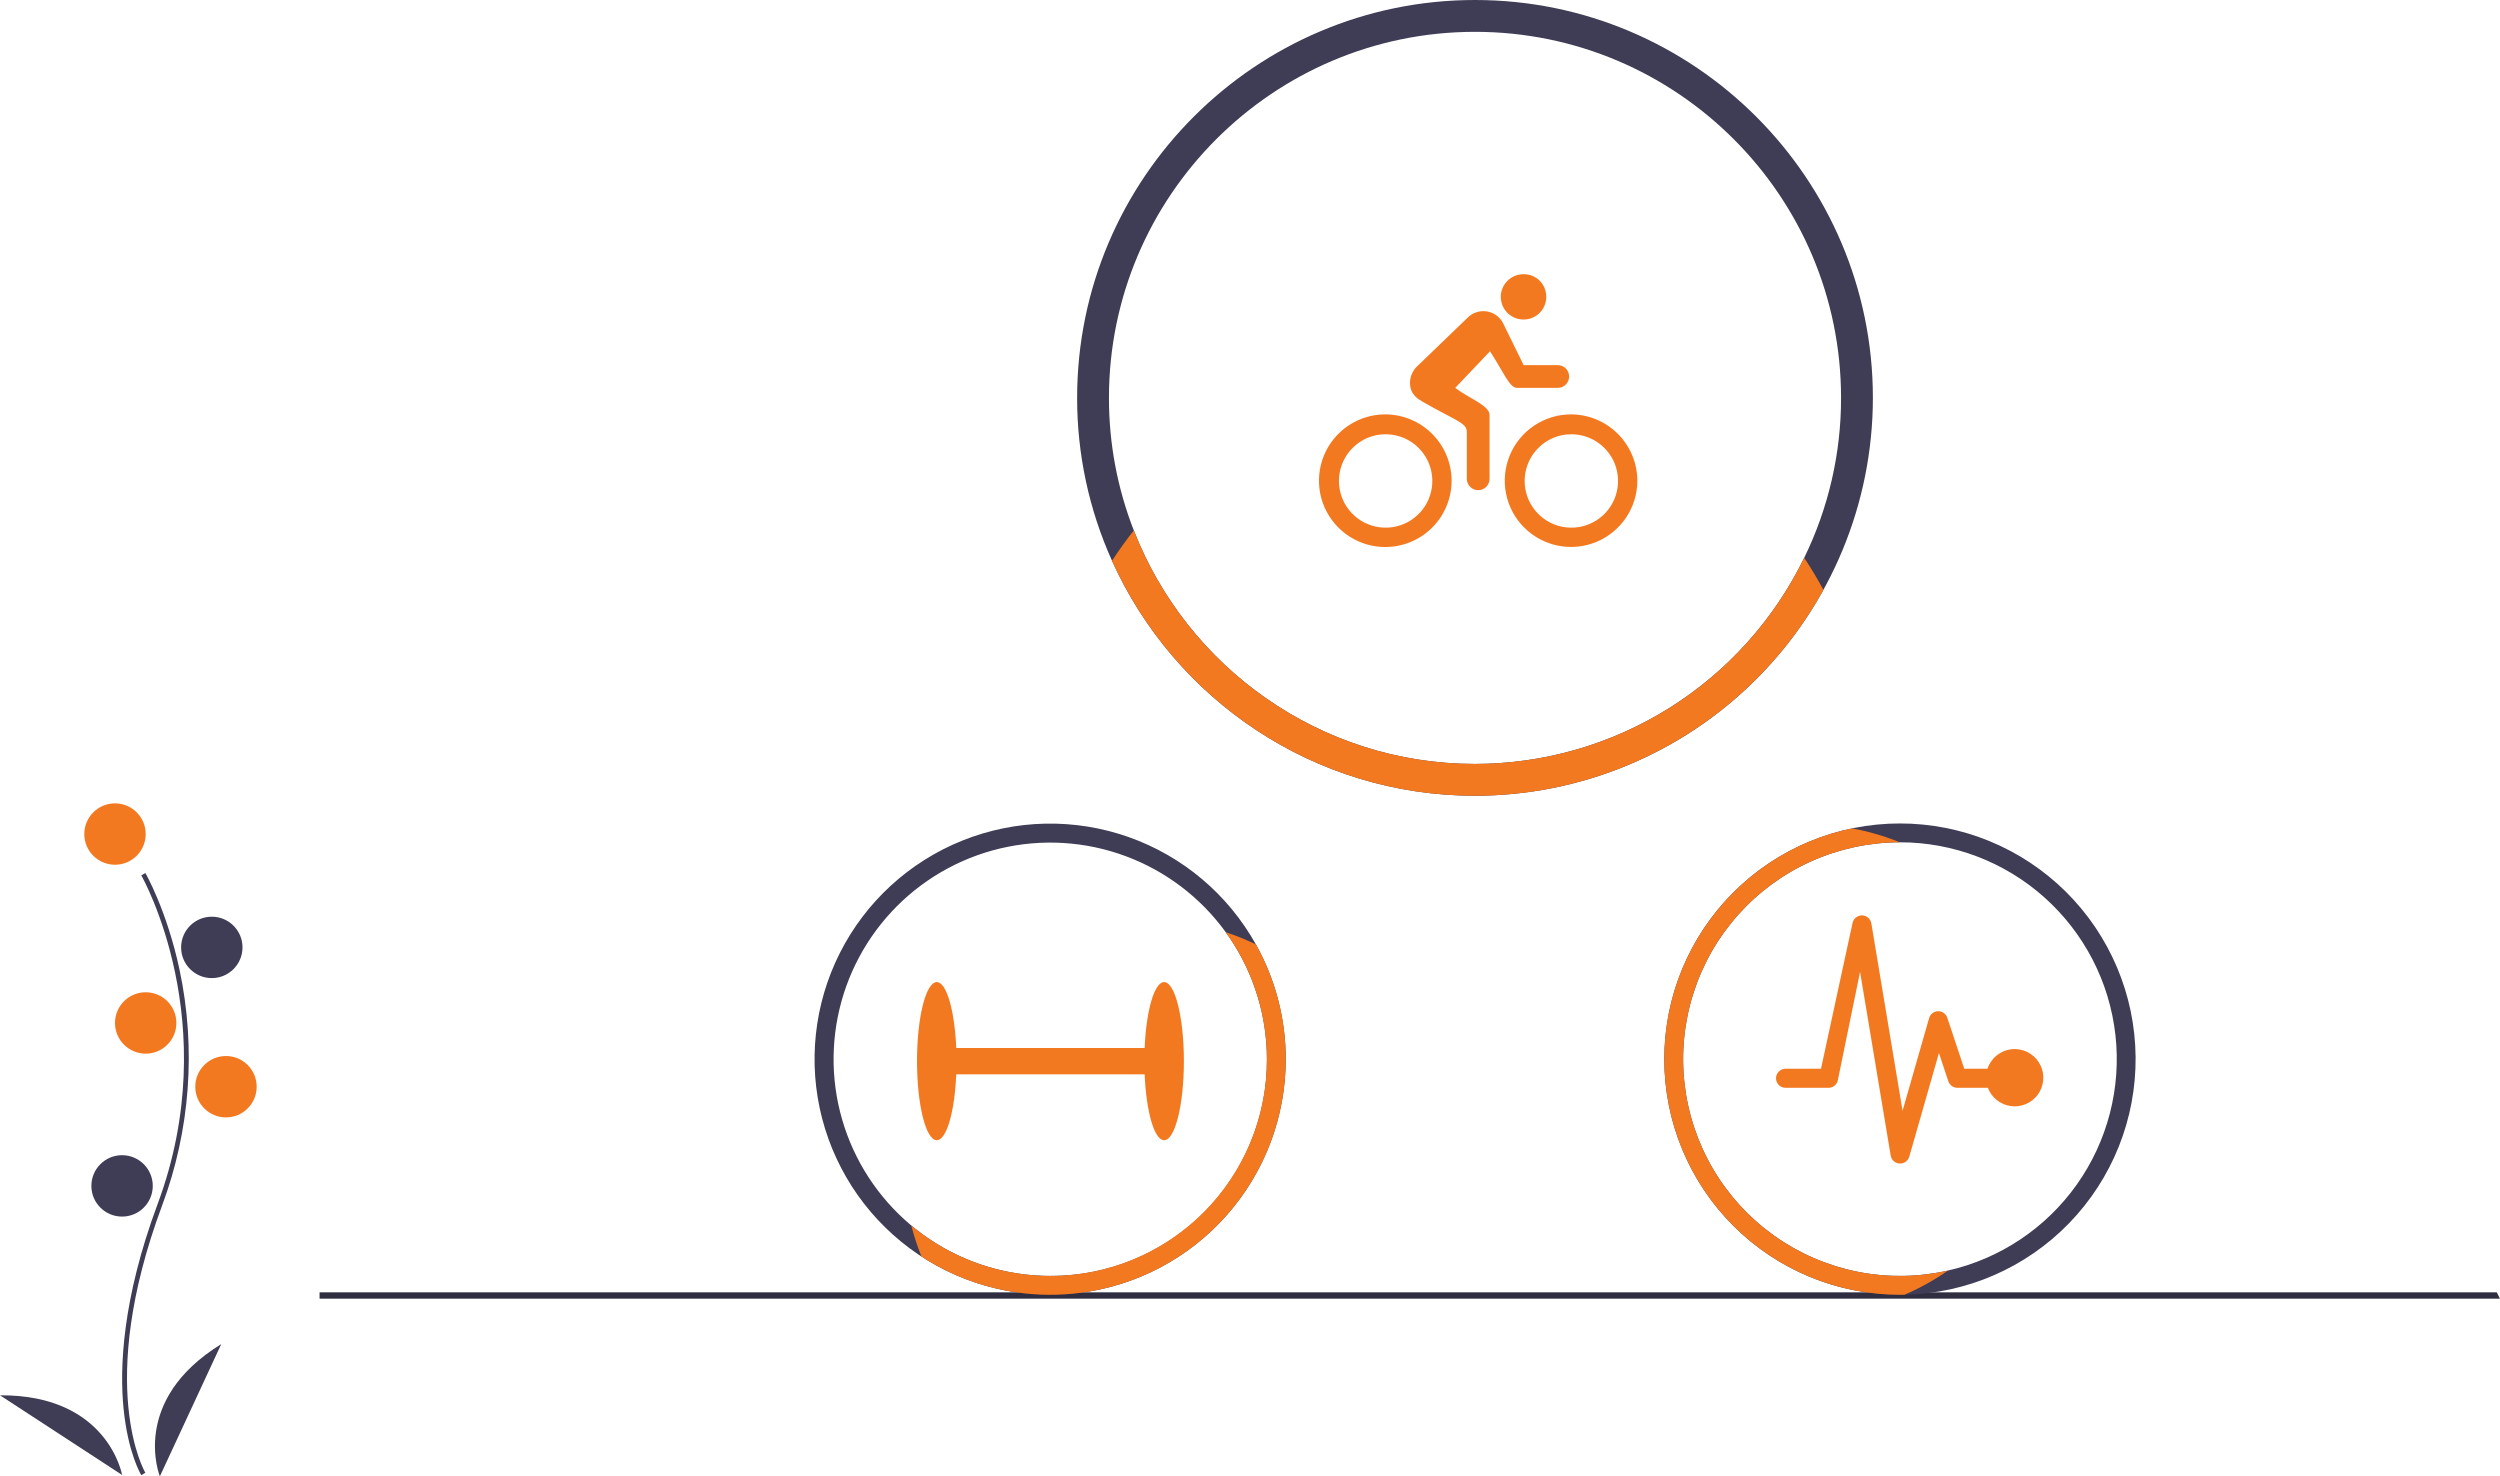 <svg width="486" height="287" viewBox="0 0 486 287" fill="none" xmlns="http://www.w3.org/2000/svg">
<path d="M27.471 286.78C27.366 286.608 24.882 282.461 24.021 273.848C23.231 265.947 23.739 252.628 30.646 234.05C43.732 198.854 27.631 170.457 27.466 170.174L28.26 169.713C28.302 169.785 32.457 177.025 34.911 188.554C38.154 203.839 36.973 219.732 31.507 234.37C18.444 269.505 28.155 286.138 28.255 286.302L27.471 286.78Z" fill="#3F3D56"/>
<path d="M22.355 168.107C25.651 168.107 28.322 165.436 28.322 162.14C28.322 158.844 25.651 156.172 22.355 156.172C19.059 156.172 16.387 158.844 16.387 162.14C16.387 165.436 19.059 168.107 22.355 168.107Z" fill="#F37920"/>
<path d="M41.175 190.142C44.471 190.142 47.143 187.47 47.143 184.174C47.143 180.878 44.471 178.206 41.175 178.206C37.879 178.206 35.208 180.878 35.208 184.174C35.208 187.47 37.879 190.142 41.175 190.142Z" fill="#3F3D56"/>
<path d="M28.321 204.831C31.617 204.831 34.289 202.159 34.289 198.863C34.289 195.568 31.617 192.896 28.321 192.896C25.025 192.896 22.354 195.568 22.354 198.863C22.354 202.159 25.025 204.831 28.321 204.831Z" fill="#F37920"/>
<path d="M43.929 217.225C47.225 217.225 49.897 214.553 49.897 211.258C49.897 207.962 47.225 205.29 43.929 205.29C40.634 205.29 37.962 207.962 37.962 211.258C37.962 214.553 40.634 217.225 43.929 217.225Z" fill="#F37920"/>
<path d="M23.73 236.505C27.026 236.505 29.698 233.833 29.698 230.537C29.698 227.242 27.026 224.57 23.73 224.57C20.434 224.57 17.763 227.242 17.763 230.537C17.763 233.833 20.434 236.505 23.73 236.505Z" fill="#3F3D56"/>
<path d="M31.077 287C31.077 287 25.109 272.311 43.012 261.293L31.077 287Z" fill="#3F3D56"/>
<path d="M23.736 286.734C23.736 286.734 21.021 271.113 0 271.246L23.736 286.734Z" fill="#3F3D56"/>
<path d="M485.99 252.463H62.124V251.225H485.371L485.99 252.463Z" fill="#2F2E41"/>
<path d="M286.741 0C244.088 0 209.393 34.695 209.393 77.348C209.381 88.266 211.693 99.061 216.175 109.017C228.297 135.922 255.362 154.695 286.741 154.695C307.251 154.684 326.918 146.531 341.421 132.028C355.924 117.525 364.077 97.858 364.089 77.348C364.089 34.695 329.387 0 286.741 0ZM350.735 108.441C344.894 120.445 335.798 130.567 324.483 137.651C313.168 144.735 300.09 148.497 286.741 148.508C256.588 148.508 230.753 129.653 220.414 103.114C217.209 94.902 215.57 86.163 215.581 77.348C215.581 38.111 247.504 6.188 286.741 6.188C325.978 6.188 357.901 38.111 357.901 77.348C357.914 88.123 355.463 98.759 350.735 108.441Z" fill="#3F3D56"/>
<path d="M354.473 114.666C347.792 126.784 337.985 136.889 326.072 143.929C314.16 150.969 300.578 154.687 286.741 154.695C255.362 154.695 228.297 135.922 216.175 109.017C217.505 106.981 218.918 105.013 220.413 103.114C230.753 129.653 256.587 148.508 286.741 148.508C300.09 148.497 313.168 144.735 324.483 137.651C335.798 130.567 344.894 120.445 350.735 108.442C352.072 110.453 353.317 112.528 354.473 114.666Z" fill="#F37920"/>
<path d="M269.307 84.422C271.41 84.409 273.452 85.125 275.084 86.449C276.717 87.774 277.84 89.624 278.261 91.684C278.682 93.743 278.374 95.886 277.392 97.744C276.409 99.603 274.811 101.063 272.872 101.874C270.933 102.686 268.772 102.8 266.758 102.196C264.744 101.592 263.002 100.308 261.83 98.562C260.658 96.817 260.128 94.719 260.33 92.626C260.532 90.534 261.455 88.576 262.94 87.088C263.772 86.245 264.763 85.575 265.856 85.117C266.949 84.66 268.122 84.424 269.307 84.422ZM269.307 80.555C266.757 80.554 264.264 81.308 262.143 82.724C260.022 84.14 258.368 86.153 257.391 88.508C256.414 90.863 256.157 93.456 256.653 95.957C257.149 98.459 258.376 100.757 260.178 102.561C261.981 104.365 264.277 105.594 266.778 106.093C269.279 106.592 271.872 106.338 274.228 105.363C276.585 104.389 278.599 102.737 280.017 100.618C281.435 98.498 282.193 96.005 282.194 93.455C282.187 90.039 280.827 86.763 278.413 84.346C275.998 81.929 272.724 80.566 269.307 80.555ZM296.172 62.116C296.753 62.119 297.329 62.006 297.867 61.785C298.404 61.564 298.893 61.239 299.304 60.828C299.715 60.417 300.04 59.928 300.261 59.391C300.482 58.853 300.595 58.277 300.592 57.696C300.597 57.118 300.487 56.544 300.269 56.009C300.05 55.473 299.726 54.987 299.317 54.578C298.909 54.169 298.422 53.846 297.887 53.627C297.351 53.408 296.778 53.298 296.199 53.304C295.618 53.298 295.042 53.408 294.504 53.626C293.965 53.844 293.475 54.166 293.062 54.575C292.649 54.983 292.32 55.469 292.095 56.004C291.87 56.54 291.754 57.115 291.752 57.696C291.75 58.277 291.863 58.852 292.085 59.389C292.306 59.926 292.632 60.414 293.042 60.825C293.453 61.236 293.941 61.562 294.478 61.783C295.015 62.005 295.591 62.118 296.172 62.116ZM305.412 84.422C307.514 84.409 309.556 85.125 311.189 86.449C312.822 87.774 313.945 89.624 314.366 91.684C314.786 93.743 314.479 95.886 313.496 97.744C312.514 99.603 310.916 101.063 308.977 101.874C307.037 102.686 304.876 102.8 302.863 102.196C300.849 101.592 299.107 100.308 297.935 98.562C296.763 96.817 296.232 94.719 296.435 92.626C296.637 90.534 297.56 88.576 299.045 87.088C299.877 86.245 300.868 85.575 301.961 85.117C303.054 84.66 304.227 84.424 305.412 84.422ZM305.412 80.555C302.863 80.555 300.372 81.311 298.253 82.727C296.133 84.143 294.482 86.155 293.506 88.51C292.531 90.865 292.276 93.456 292.773 95.956C293.27 98.455 294.498 100.752 296.3 102.554C298.102 104.356 300.398 105.583 302.898 106.081C305.398 106.578 307.989 106.323 310.344 105.347C312.698 104.372 314.711 102.72 316.127 100.601C317.543 98.482 318.299 95.99 318.299 93.442C318.288 90.027 316.927 86.756 314.512 84.341C312.098 81.927 308.827 80.566 305.412 80.555V80.555Z" fill="#F37920"/>
<path d="M302.829 70.983H296.199L292.125 62.682C291.796 62.1 291.337 61.602 290.783 61.227C290.229 60.853 289.596 60.612 288.933 60.524C288.271 60.435 287.597 60.502 286.964 60.718C286.331 60.935 285.758 61.295 285.288 61.77L275.385 71.315C274.574 72.142 274.114 73.25 274.1 74.409C274.1 76.812 275.84 77.668 276.655 78.152C282.94 81.77 285.15 82.171 285.15 83.98V93.082C285.15 93.668 285.383 94.231 285.797 94.645C286.211 95.059 286.774 95.292 287.36 95.292C287.946 95.292 288.508 95.059 288.922 94.645C289.337 94.231 289.57 93.668 289.57 93.082V80.652C289.57 78.828 285.371 77.337 282.898 75.403L289.653 68.29C292.235 72.226 293.423 75.403 294.901 75.403H302.829C303.415 75.403 303.977 75.17 304.392 74.756C304.806 74.341 305.039 73.779 305.039 73.193C305.039 72.607 304.806 72.045 304.392 71.63C303.977 71.216 303.415 70.983 302.829 70.983L302.829 70.983Z" fill="#F37920"/>
<path d="M226.305 190.916C224.401 190.916 222.825 196.459 222.52 203.727H185.896C185.59 196.459 184.014 190.916 182.11 190.916C179.988 190.916 178.267 197.799 178.267 206.289C178.267 214.778 179.988 221.661 182.11 221.661C184.014 221.661 185.59 216.118 185.896 208.851H222.52C222.825 216.118 224.401 221.661 226.305 221.661C228.428 221.661 230.148 214.778 230.148 206.289C230.148 197.799 228.428 190.916 226.305 190.916Z" fill="#F37920"/>
<path d="M244.146 183.593C238.717 173.863 229.929 166.446 219.426 162.73C208.923 159.015 197.425 159.254 187.086 163.405C176.747 167.556 168.276 175.333 163.258 185.28C158.24 195.227 157.02 206.662 159.826 217.444C162.632 228.226 169.272 237.615 178.503 243.854C187.733 250.092 198.921 252.753 209.972 251.336C221.023 249.92 231.178 244.524 238.537 236.16C245.896 227.795 249.953 217.034 249.95 205.893C249.946 198.087 247.948 190.411 244.146 183.593ZM204.135 248.039C195.808 248.032 187.669 245.557 180.747 240.926C173.826 236.296 168.432 229.717 165.249 222.022C162.065 214.326 161.234 205.86 162.861 197.693C164.487 189.525 168.499 182.024 174.388 176.135C180.277 170.247 187.779 166.237 195.947 164.611C204.114 162.986 212.581 163.818 220.275 167.003C227.97 170.188 234.548 175.582 239.178 182.504C243.808 189.426 246.281 197.566 246.287 205.893C246.314 211.436 245.243 216.93 243.134 222.056C241.025 227.182 237.922 231.839 234.002 235.758C230.082 239.677 225.424 242.781 220.298 244.888C215.172 246.996 209.678 248.067 204.135 248.039Z" fill="#3F3D56"/>
<path d="M249.95 205.893C249.954 214.146 247.728 222.246 243.507 229.337C239.286 236.428 233.228 242.247 225.972 246.178C218.716 250.109 210.533 252.007 202.288 251.67C194.042 251.333 186.041 248.774 179.13 244.264C178.34 242.306 177.683 240.296 177.163 238.249C185.043 244.832 195.057 248.309 205.32 248.027C215.584 247.745 225.392 243.724 232.9 236.72C240.407 229.715 245.098 220.21 246.09 209.99C247.082 199.77 244.306 189.54 238.286 181.223C240.29 181.88 242.248 182.672 244.146 183.593C247.961 190.406 249.959 198.085 249.95 205.893Z" fill="#F37920"/>
<path d="M369.349 160.079C363.333 160.079 357.375 161.264 351.817 163.566C346.258 165.869 341.208 169.243 336.953 173.498C332.699 177.752 329.324 182.802 327.022 188.361C324.72 193.919 323.535 199.877 323.535 205.893C323.535 211.91 324.72 217.867 327.022 223.426C329.324 228.984 332.699 234.035 336.953 238.289C341.208 242.544 346.258 245.918 351.817 248.221C357.375 250.523 363.333 251.708 369.349 251.708C369.646 251.708 369.937 251.708 370.234 251.696C382.306 251.463 393.798 246.474 402.211 237.814C410.624 229.154 415.278 217.522 415.162 205.449C415.045 193.376 410.167 181.836 401.588 173.34C393.009 164.844 381.423 160.078 369.349 160.079ZM378.687 246.993C372.904 248.306 366.909 248.384 361.094 247.222C355.279 246.06 349.774 243.684 344.94 240.25C340.106 236.815 336.051 232.399 333.04 227.29C330.029 222.181 328.131 216.494 327.468 210.601C326.805 204.708 327.394 198.742 329.194 193.091C330.995 187.441 333.968 182.235 337.918 177.812C341.869 173.39 346.708 169.85 352.12 167.426C357.532 165.001 363.394 163.746 369.324 163.742H369.349C379.715 163.741 389.717 167.56 397.445 174.469C405.172 181.378 410.083 190.892 411.238 201.193C412.393 211.494 409.712 221.859 403.707 230.308C397.703 238.757 388.795 244.697 378.687 246.993Z" fill="#3F3D56"/>
<path d="M378.687 246.993C376.038 248.846 373.206 250.422 370.234 251.696C369.937 251.708 369.646 251.708 369.349 251.708C358.011 251.708 347.075 247.503 338.657 239.907C330.238 232.31 324.936 221.862 323.775 210.583C322.615 199.304 325.678 187.995 332.372 178.843C339.067 169.692 348.917 163.347 360.018 161.038C363.205 161.616 366.324 162.522 369.325 163.742C363.395 163.746 357.533 165.002 352.121 167.427C346.71 169.852 341.871 173.391 337.921 177.813C333.971 182.236 330.999 187.442 329.198 193.092C327.397 198.742 326.809 204.708 327.472 210.601C328.135 216.493 330.033 222.18 333.044 227.288C336.054 232.397 340.109 236.813 344.942 240.248C349.776 243.683 355.28 246.059 361.095 247.221C366.91 248.383 372.904 248.306 378.687 246.993Z" fill="#F37920"/>
<path d="M391.952 203.946C390.731 203.884 389.524 204.224 388.515 204.913C387.505 205.602 386.749 206.603 386.361 207.762H381.85L378.556 197.856C378.433 197.485 378.197 197.162 377.881 196.933C377.564 196.704 377.183 196.58 376.793 196.58H376.758C376.361 196.586 375.978 196.721 375.664 196.963C375.35 197.206 375.124 197.544 375.018 197.926L369.857 215.939L363.791 179.507C363.72 179.086 363.507 178.701 363.186 178.418C362.866 178.135 362.458 177.971 362.031 177.953C361.604 177.935 361.183 178.065 360.841 178.321C360.498 178.576 360.254 178.942 360.149 179.356L354.001 207.762H347.112C346.619 207.762 346.147 207.957 345.799 208.305C345.451 208.653 345.256 209.125 345.256 209.617C345.256 210.109 345.451 210.582 345.799 210.93C346.147 211.278 346.619 211.473 347.112 211.473H355.463C355.876 211.474 356.278 211.336 356.604 211.081C356.929 210.827 357.161 210.471 357.26 210.07L361.598 188.937L367.548 224.649C367.617 225.065 367.825 225.445 368.14 225.726C368.454 226.007 368.856 226.171 369.277 226.192H369.381C369.784 226.191 370.177 226.06 370.499 225.817C370.821 225.574 371.055 225.234 371.167 224.846L376.932 204.711L378.753 210.197C378.877 210.567 379.114 210.889 379.43 211.118C379.746 211.347 380.126 211.471 380.516 211.473H386.443C386.797 212.412 387.398 213.237 388.183 213.862C388.968 214.487 389.907 214.888 390.901 215.024C391.895 215.159 392.907 215.023 393.83 214.631C394.753 214.239 395.553 213.604 396.146 212.795C396.738 211.985 397.101 211.031 397.196 210.032C397.291 209.033 397.114 208.028 396.684 207.121C396.255 206.215 395.588 205.441 394.755 204.882C393.922 204.323 392.954 204 391.952 203.946Z" fill="#F37920"/>
</svg>
